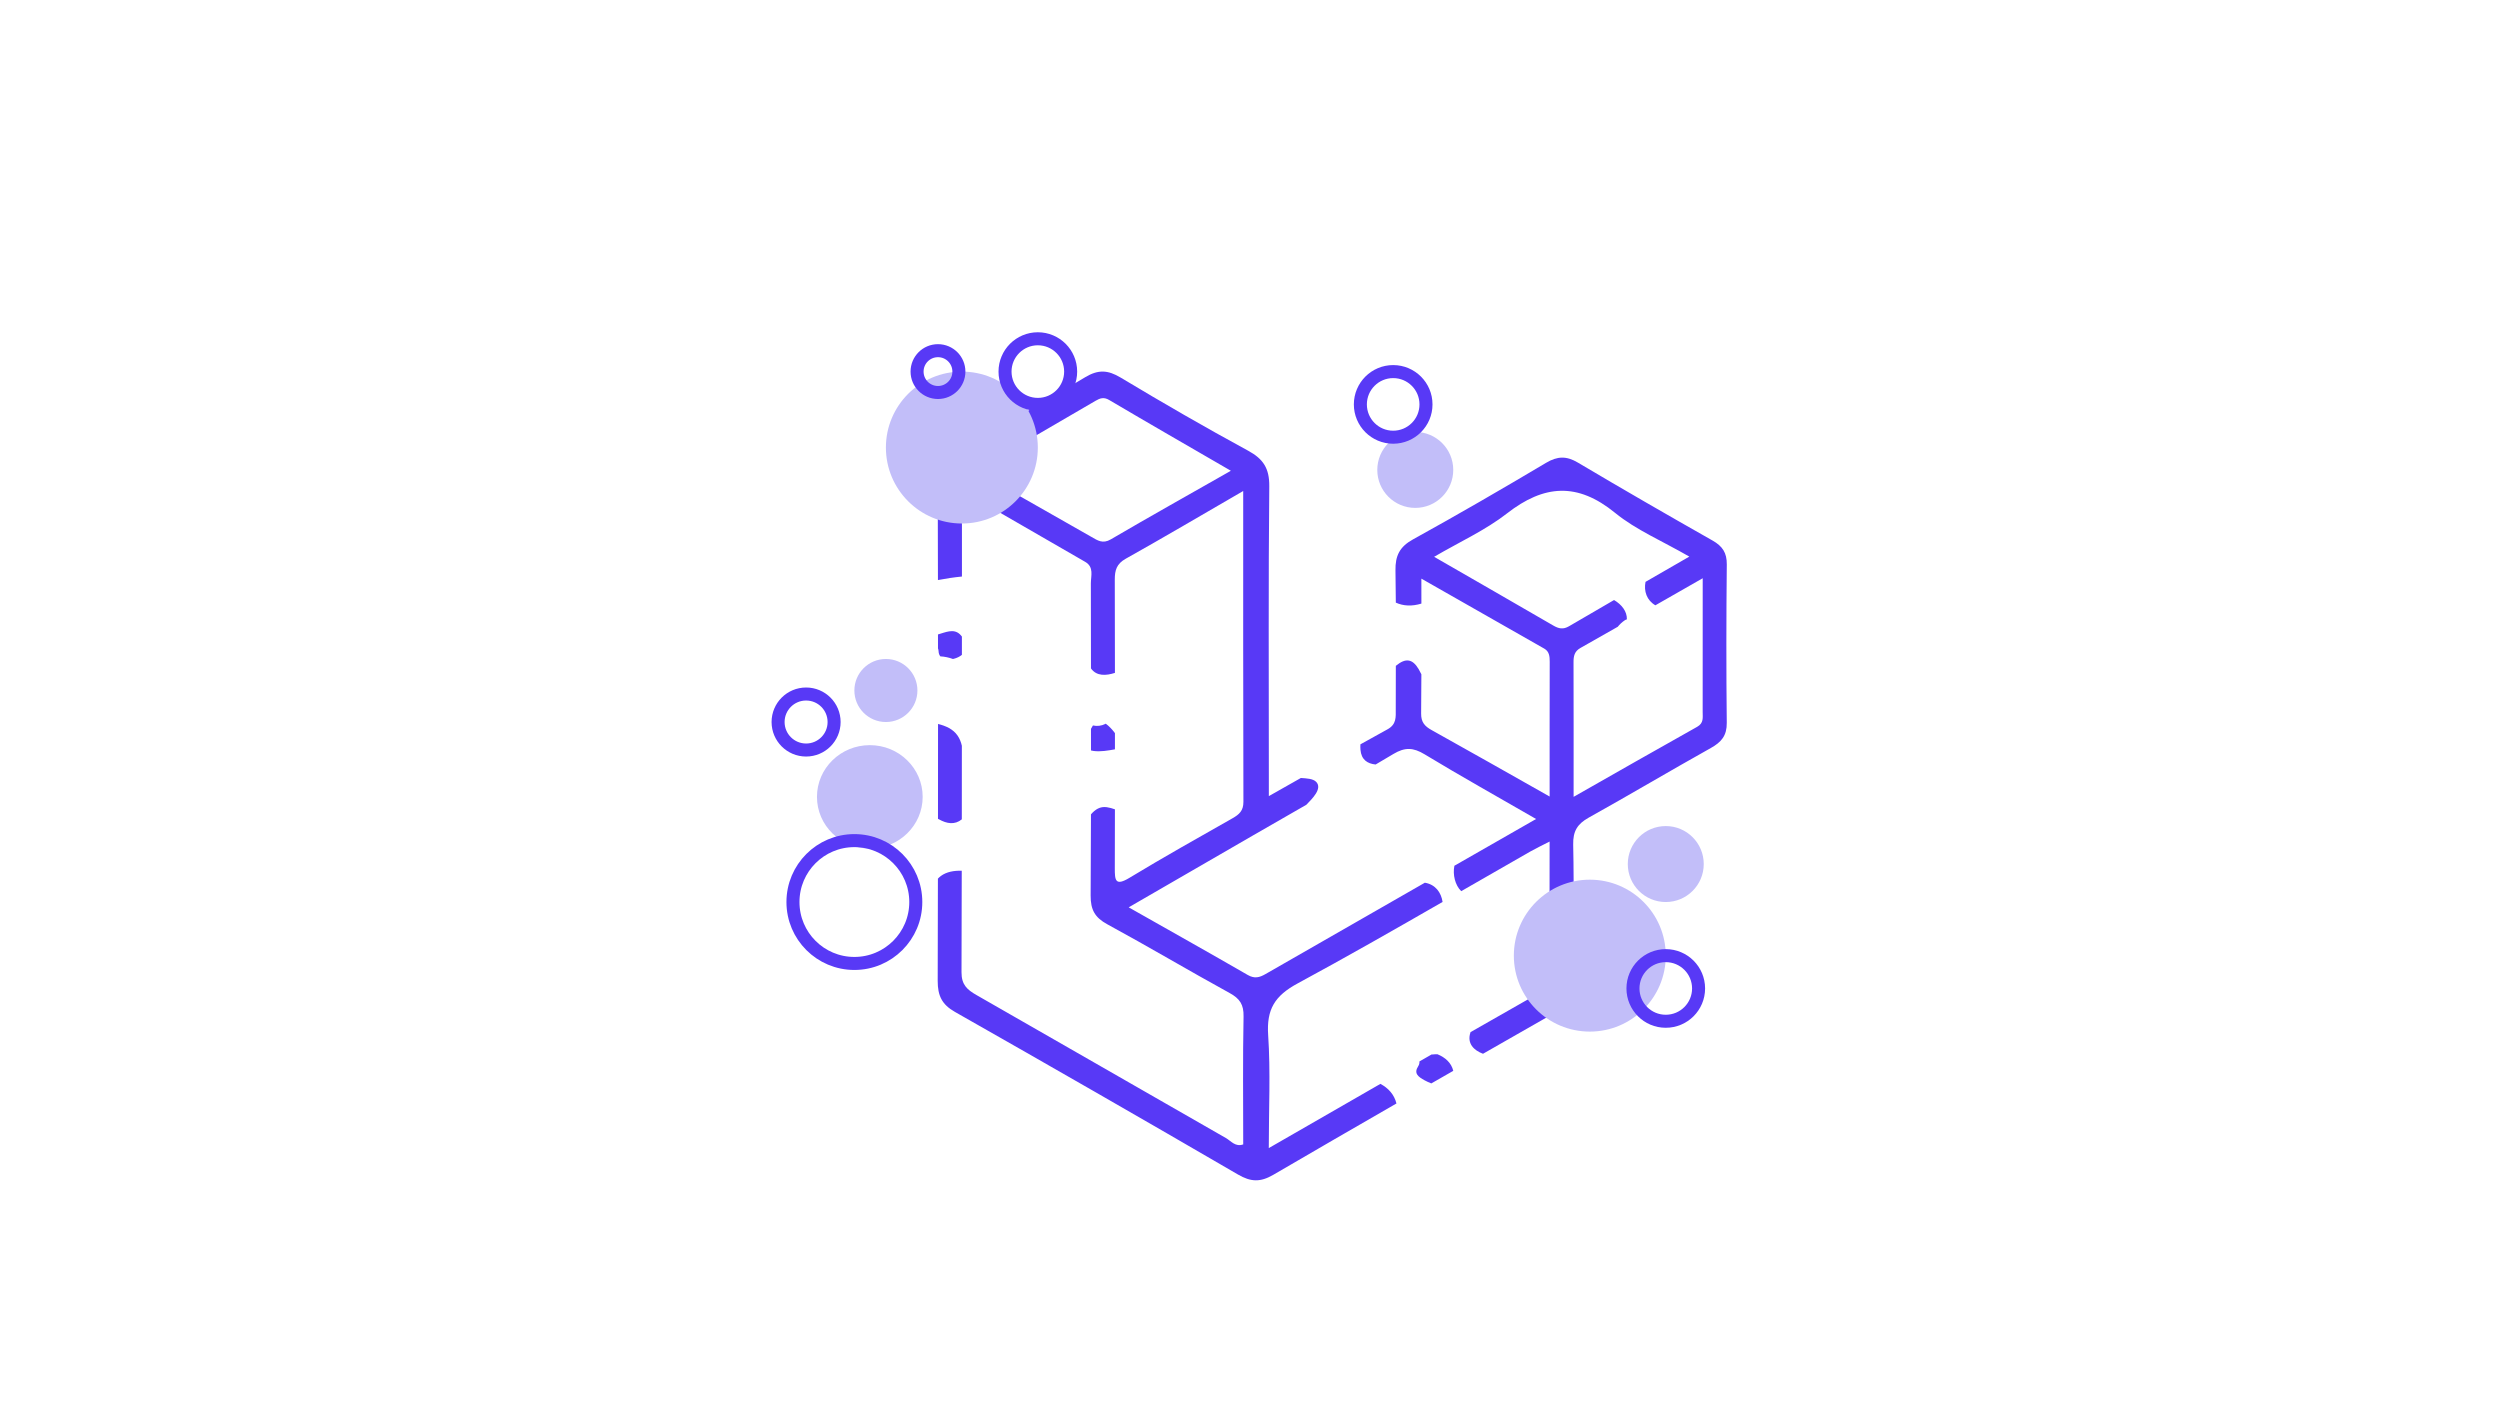 <?xml version="1.0" encoding="utf-8"?>
<!-- Generator: Adobe Illustrator 24.1.2, SVG Export Plug-In . SVG Version: 6.00 Build 0)  -->
<svg version="1.1" xmlns="http://www.w3.org/2000/svg" xmlns:xlink="http://www.w3.org/1999/xlink" x="0px" y="0px"
	 viewBox="0 0 1920 1080" style="enable-background:new 0 0 1920 1080;" xml:space="preserve">
<style type="text/css">
	.st0{display:none;}
	.st1{display:inline;fill:#C2BEF9;}
	.st2{display:inline;fill:none;stroke:#5839F6;stroke-width:20;stroke-linecap:round;stroke-linejoin:round;stroke-miterlimit:10;}
	.st3{display:inline;fill:none;stroke:#5839F6;stroke-width:10;stroke-linecap:round;stroke-linejoin:round;stroke-miterlimit:10;}
	.st4{display:inline;fill:none;stroke:#5839F6;stroke-width:10;stroke-miterlimit:10;}
	.st5{display:inline;fill:none;stroke:#5839F6;stroke-width:3;stroke-linecap:round;stroke-linejoin:round;stroke-miterlimit:10;}
	.st6{display:inline;fill:none;stroke:#5839F6;stroke-width:7;stroke-linecap:round;stroke-linejoin:round;stroke-miterlimit:10;}
	.st7{display:inline;fill:none;stroke:#5839F6;stroke-width:6;stroke-linecap:round;stroke-linejoin:round;stroke-miterlimit:10;}
	.st8{display:inline;fill:none;stroke:#5839F6;stroke-width:4;stroke-linecap:round;stroke-linejoin:round;stroke-miterlimit:10;}
	.st9{display:inline;fill:none;stroke:#5839F6;stroke-width:18;stroke-linecap:round;stroke-linejoin:round;stroke-miterlimit:10;}
	.st10{fill:#5839F6;}
	.st11{fill:#C2BEF9;}
	.st12{fill:none;stroke:#5839F6;stroke-width:10;stroke-linecap:round;stroke-linejoin:round;stroke-miterlimit:10;}
</style>
<g id="Capa_1" class="st0">
	<circle class="st1" cx="613.89" cy="361.32" r="108.6"/>
	<path class="st2" d="M639.5,422.26c-16.38-28.37-32.77-56.75-49.18-85.16c42.38,0,83.44,0,124.5,0
		c23.34,40.42,46.68,80.85,70.01,121.27c37.58,65.09,75.2,130.17,112.67,195.32c2.88,5.01,4.28,5.71,7.48,0.14
		c20.84-36.39,41.99-72.6,62.95-108.91c29.28-50.7,58.57-101.39,87.68-152.19c10.6-18.5,22.19-36.45,31.51-55.68
		c41.18,0,82.36,0,125.18,0c-6.74,11.68-13.48,23.35-20.22,35.03"/>
	<path class="st2" d="M1160.34,427.04c-21.58,37.37-43.14,74.71-64.71,112.06"/>
	<path class="st2" d="M1035.84,642.65c-3.18,5.5-6.36,11.01-9.53,16.51"/>
	<path class="st2" d="M985.37,730.06c-27.98,48.46-56,96.98-84.07,145.59c-24.84-43.01-49.63-85.95-74.39-128.84"/>
	<path class="st3" d="M815.21,726.56c-7.64-13.24-15.29-26.47-22.93-39.7"/>
	<path class="st2" d="M747.07,608.55c-17.14-29.69-34.28-59.37-51.42-89.05"/>
	<path class="st2" d="M677.84,488.67c-2.13-3.69-4.26-7.38-6.39-11.07"/>
	<path class="st2" d="M785.01,458.67c-0.06-0.1-0.12-0.2-0.18-0.31c-23.34-40.42-46.68-80.85-70.01-121.27
		c36.92-0.11,73.84-0.12,110.76-0.44c4.6-0.04,5.74,2.91,7.39,5.76c5.35,9.26,10.7,18.53,16.05,27.8"/>
	<path class="st2" d="M876.24,417.38c6.89,11.94,13.78,23.89,20.67,35.83c1.26,2.18,2.63,4.3,4.35,7.1
		c1.88-3.02,3.45-5.39,4.86-7.84c8.74-15.13,17.48-30.25,26.22-45.38"/>
	<path class="st2" d="M949.35,377.63c4.56-7.9,9.12-15.8,13.67-23.7"/>
	<path class="st2" d="M969.01,343.55c0.23-0.39,0.45-0.78,0.68-1.17c1.71-2.97,2.98-5.74,7.46-5.7c17.63,0.13,35.26,0.2,52.88,0.24"
		/>
	<path class="st3" d="M1071.26,337c5.29,0.01,10.58,0.02,15.87,0.03c-9.32,19.23-20.91,37.18-31.51,55.68
		c-22.08,38.52-44.26,76.99-66.46,115.44"/>
	<path class="st4" d="M958.67,560.93c-17.92,30.95-35.91,61.85-53.69,92.89c-3.19,5.58-4.59,4.88-7.48-0.14
		c-21.99-38.24-44.04-76.45-66.09-114.65"/>
	<path class="st3" d="M814.01,508.89c-3.08-5.34-6.16-10.67-9.24-16.01"/>
	<circle class="st1" cx="1036.63" cy="242.08" r="42.35"/>
	<circle class="st1" cx="1179.47" cy="468.19" r="62.23"/>
	<circle class="st1" cx="1102.99" cy="575.06" r="35.96"/>
	<circle class="st1" cx="763.37" cy="713.5" r="67.72"/>
	<path class="st5" d="M698.03,212.68c-1.53-3.26-2.38-6.9-2.38-10.74c0-13.98,11.33-25.31,25.31-25.31s25.31,11.33,25.31,25.31
		c0,6.61-2.54,12.63-6.69,17.14"/>
	<path class="st5" d="M732.27,224.59c-3.4,1.7-7.25,2.66-11.31,2.66c-1.34,0-2.65-0.1-3.94-0.3"/>
	<circle class="st6" cx="1255.18" cy="575.06" r="25.31"/>
	<path class="st7" d="M798.16,257.97c3.62,0.86,6.94,2.5,9.78,4.73"/>
	<path class="st7" d="M817.53,280.77c0.04,0.6,0.06,1.21,0.06,1.83c0,4.16-1,8.08-2.78,11.54"/>
	<path class="st7" d="M793.31,307.89c-0.34,0.01-0.68,0.02-1.03,0.02c-13.98,0-25.31-11.33-25.31-25.31
		c0-11.07,7.1-20.47,16.99-23.91"/>
	<circle class="st8" cx="792.28" cy="683.04" r="25.31"/>
	<circle class="st5" cx="1117.25" cy="282.6" r="25.31"/>
	<circle class="st7" cx="1142.56" cy="625.5" r="23.51"/>
</g>
<g id="Capa_2" class="st0">
	<path class="st2" d="M967.13,524.78c5.8-5.79,11.59-11.58,17.39-17.37"/>
	<path class="st2" d="M1000.66,491.28c10.35-10.36,20.69-20.73,31-31.12c3.58-3.61,5.63-4.1,9.48-0.24
		c12.59,12.62,25.21,25.22,37.84,37.8"/>
	<path class="st2" d="M1130.04,548.44c6.78,6.72,13.57,13.43,20.35,20.14c3.11,3.07,2.81,4.89,0.05,7.89
		c-11.43,12.42-23.43,24.26-35.72,35.82c-3.66,3.44-5.45,2.35-8.4-0.63c-9.87-9.99-20.02-19.69-30.27-29.71
		c-1.99,2.78-1.07,5.86-1.08,8.69c-0.09,30.66-0.16,61.33-0.23,91.99"/>
	<path class="st2" d="M1074.66,727.33c-0.03,13.23-0.06,26.47-0.09,39.7"/>
	<path class="st2" d="M1069.1,828.29c-9.7,32.2-33.29,50.18-66.39,55.98c-39.87,6.99-80.16,7.75-120.08,2.45"/>
	<path class="st2" d="M833.24,873.59c-12.62-6.49-22.81-15.37-30.53-26.47"/>
	<path class="st2" d="M785.06,791.69c-0.16-2.33-0.27-4.7-0.33-7.11c-0.57-22.68-0.57-22.68,21.51-22.68
		c20.39,0,40.79,0.14,61.18-0.1c4.86-0.06,6.51,1.13,6.2,6.25c-0.6,9.78-0.8,19.58,1.2,29.33c3.62,17.61,12.33,27.07,30.06,28.82
		c20.3,2,40.84,1.65,61.01-1.47c20.54-3.18,29.83-15.8,31.39-39.85c0.46-7.03,0.56-14.09,0.57-21.14
		c0.05-58.67,0.04-117.33,0.03-176c0-1.95-0.17-3.91-0.26-5.86c-10.41,9.99-20.55,19.37-30.24,29.2c-3.44,3.49-5.6,4.65-9.55,0.68
		c-11.89-11.95-24.04-23.66-36.29-35.24c-2.84-2.68-1.35-4.05,0.49-5.95c5.96-6.15,11.76-12.44,17.81-18.5
		c1.65-1.65,3.3-3.3,4.95-4.95"/>
	<path class="st2" d="M822.37,337.2c9.6-7.69,21.42-13.05,35.42-15.87c8.14-1.64,16.29-3.03,24.45-4.14"/>
	<path class="st2" d="M941.19,313.95c23.69,0.72,47.32,3.94,70.78,9.98c13.54,3.49,25.07,8.98,34.57,16.31"/>
	<path class="st2" d="M1079.28,404.86c1.03,10.4,1.12,20.77,1.1,31.18c-0.01,4.63-1.2,6.71-6.39,6.66
		c-25.68-0.24-51.37-0.25-77.05,0.01c-5.23,0.05-5.77-2.03-5.17-6.32c1.71-12.13,0.98-24.13-3.08-35.75
		c-4.8-13.75-14.62-21.11-29.1-22.62c-18.14-1.88-36.29-0.84-54.31,0.59c-22.4,1.77-35.19,15.56-37.53,38.43"/>
	<path class="st2" d="M866.54,449.23c-0.07,8.26-0.02,16.52,0.06,24.79"/>
	<path class="st2" d="M866.84,498.86c0.28,41.13,0.01,82.25,0.01,123.33c3.02,0.77,3.86-1.57,5.15-2.81
		c7.25-7,14.42-14.07,21.51-21.22c9.71-9.8,9.68-9.86,19.79,0.09c9.87,9.71,19.55,19.63,29.65,29.1c3.37,3.16,2.68,4.79-0.16,7.63
		c-5.3,5.3-10.59,10.61-15.88,15.92"/>
	<path class="st2" d="M908.32,669.55c-25.3,25.41-50.56,50.85-75.79,76.33c-2.75,2.78-4.39,2.87-7.19,0.07
		c-10.69-10.68-21.39-21.36-32.09-32.03"/>
	<path class="st2" d="M757.17,678.01c-14.39-14.31-28.8-28.6-43.21-42.88c-2.64-2.61-2.43-4.29,0.02-6.75
		c12.26-12.31,24.49-24.65,36.54-37.17c2.54-2.64,4.09-1.71,6.12,0.24c7.26,6.98,14.64,13.82,21.82,20.88
		c3.55,3.49,6.74,7.34,10.1,11.02c0.6-0.38,1.21-0.75,1.81-1.13c0-15.07,0-30.13,0-45.2c0-2.04,0-4.09,0-6.13"/>
	<path class="st2" d="M790.36,538.62c0-36.81,0.01-73.61-0.02-110.41c-0.01-14.39,1.17-28.61,4.2-42.72
		c0.4-1.86,0.84-3.68,1.31-5.46"/>
	<circle class="st1" cx="733.13" cy="412.04" r="84.85"/>
	<circle class="st1" cx="969.54" cy="231.8" r="28.35"/>
	<circle class="st1" cx="908.32" cy="747.18" r="46.1"/>
	<circle class="st1" cx="1157.93" cy="484.69" r="55.31"/>
	<circle class="st1" cx="1079.58" cy="346.99" r="33.03"/>
	<circle class="st1" cx="925.66" cy="195.48" r="7.97"/>
	<circle class="st1" cx="1138.04" cy="767.03" r="42.5"/>
	<circle class="st4" cx="636.86" cy="354.02" r="21.21"/>
	<circle class="st4" cx="665.42" cy="433.11" r="31.89"/>
	<circle class="st4" cx="1013.69" cy="215.86" r="29.18"/>
	<circle class="st4" cx="1185.65" cy="665.74" r="27.59"/>
	<circle class="st4" cx="933.63" cy="475" r="25.99"/>
</g>
<g id="Capa_3" class="st0">
	<path class="st2" d="M787.32,317.6c12.41,0.02,24.82,0.04,37.24,0.05 M881.65,317.65c25.75-0.01,51.5-0.03,77.26-0.03
		c45.42,0,90.85,0.08,136.27,0.05 M1159.73,317.52c10.94-0.04,21.88-0.1,32.82-0.17c11.07-0.07,13.51,3.3,12.52,13.64
		c-2.65,27.84-5.23,55.68-7.77,83.53 M1188.13,516.59c-0.36,4.03-0.72,8.06-1.08,12.09c-0.29,3.29-0.59,6.58-0.88,9.86
		 M1178.09,630.13c-2.66,30.32-5.3,60.64-7.95,90.96c-2.84,32.52-5.69,65.03-8.28,97.57c-0.46,5.8-2.71,8.4-8.47,10
		c-31.06,8.62-62.1,17.33-93.14,26.06 M1003.17,870.8c-12.26,3.46-24.53,6.91-36.79,10.37c-5.35,1.51-10.49,0.8-15.81-0.69
		c-11.68-3.29-23.36-6.58-35.04-9.86 M886.33,862.41c-5.59-1.57-11.17-3.13-16.76-4.7 M810.17,841.16
		c-13.85-3.84-27.7-7.65-41.56-11.45c-8.21-2.25-11.41-6.01-12.11-14.5c-6.27-76.19-12.83-152.37-19.57-228.52
		c-7.57-85.51-15.24-171.01-23.36-256.48c-0.97-10.23,1.33-12.89,11.7-12.83c11.58,0.06,23.16,0.11,34.74,0.15 M829.52,421.82
		c-4.59-0.03-9.19-0.06-13.78-0.1c-9.19-0.08-13.01,1.86-11.58,11.84c1.57,11.04,2.8,22.35,2.2,33.43
		c-0.67,12.43,4.43,14.4,15.61,14.3c34.8-0.32,69.6-0.43,104.4-0.51 M985.95,480.63c6.62-0.02,13.23-0.04,19.85-0.07
		 M1025.65,480.46c3.3-0.02,6.6-0.04,9.9-0.06c9.06-0.06,13.02,1.63,11.55,11.77c-1.72,11.92-3.04,24.14-2.4,36.11
		c0.74,13.67-5.11,15.5-17.17,15.53c-67.61,0.19-135.21,1.43-202.81,2c-8.15,0.07-12.4,0.68-10.18,10.9
		c2.36,10.85,3.32,22.21,3.22,33.34c-0.1,11.97,3.86,15.72,16.29,15.56c64.47-0.82,128.96-0.6,193.44-0.74
		c5.7-0.01,11.67-1.62,10.29,8.46c-3.15,23.02-5.44,46.17-7.62,69.32c-0.6,6.38-3.29,9.21-9.31,11.07
		c-57.24,17.62-57.21,17.71-115.28,1.9c-1.73-0.47-3.4-1.36-5.14-1.51c-7.49-0.62-10.81-4.37-11.18-12.06
		c-0.55-11.15-2.33-22.24-3.08-33.38c-0.43-6.5-2.56-9.34-9.69-9.08c-14.76,0.54-29.56,0.49-44.32,0.02
		c-7.12-0.22-9.52,2.06-8.81,9.17c2.83,28.49,5.33,57.01,7.93,85.52c0.39,4.25,1.7,6.69,6.65,7.99
		c37.34,9.79,74.58,19.96,111.77,30.32c6.28,1.75,12.11,2.1,18.39,0.33c10.61-3,21.22-6.01,31.84-9 M1045.28,751.28
		c10.42-2.85,20.85-5.64,31.3-8.37c8.66-2.26,11.47-6.53,12.13-14.64c3.62-44.14,7.5-88.25,11.34-132.37
		c4.66-53.48,8.75-107.02,14.52-160.38c1.36-12.57-1.97-13.93-12.71-13.82c-33.68,0.33-67.37,0.29-101.05,0.24 M908.97,421.96
		c-9.1,0.01-18.21,0.02-27.31,0.01"/>
	<circle class="st1" cx="697.93" cy="330.07" r="74.48"/>
	<circle class="st1" cx="733.93" cy="544.83" r="53.38"/>
	<circle class="st1" cx="1170.9" cy="254.34" r="85.66"/>
	<circle class="st1" cx="1039.27" cy="199.68" r="18.58"/>
	<circle class="st1" cx="1191.81" cy="729.6" r="44.5"/>
	<circle class="st1" cx="1115.03" cy="628" r="29.79"/>
	<circle class="st1" cx="838.65" cy="850.97" r="76.88"/>
	<circle class="st3" cx="725.26" cy="227.01" r="27.33"/>
	<circle class="st3" cx="1175.22" cy="169.29" r="30.39"/>
	<circle class="st3" cx="854.11" cy="269.81" r="15.46"/>
	<circle class="st3" cx="1268.28" cy="584" r="44"/>
	<circle class="st3" cx="699.86" cy="520.69" r="19.31"/>
	<circle class="st3" cx="1021.22" cy="834.74" r="18.05"/>
</g>
<g id="Capa_4" class="st0">
	<path class="st9" d="M896.55,314.47c9.1,0,18.21,0,27.31,0 M946.21,314.47c4.26,0,8.51,0,12.77,0c21.4,0,42.8,0.02,64.2,0.03
		 M1110.07,314.51c27.98-0.03,55.97-0.12,83.95-0.29c11-0.07,13.57,3.04,12.57,13.58c-4.86,51.32-9.55,102.65-14.16,153.99
		 M1182.86,589.22c-1.05,11.96-2.1,23.92-3.14,35.88 M1173.64,695.38c-1.65,19.07-3.29,38.15-4.95,57.22
		c-1.9,21.96-3.91,43.91-5.54,65.89c-0.43,5.87-2.78,8.47-8.53,10.07c-20.49,5.69-40.97,11.41-61.45,17.15 M971.67,879.91
		c-1.73,0.49-3.46,0.97-5.19,1.46c-5.39,1.52-10.54,0.8-15.89-0.71c-60.97-17.17-121.93-34.36-183.03-51.06
		c-8.31-2.27-11.47-6.07-12.17-14.54c-2.95-35.63-5.96-71.25-9.02-106.87 M740.77,643.49c-0.57-6.57-1.15-13.14-1.73-19.71
		 M733.11,556.63c-5.96-66.69-12.08-133.37-18.08-200.05c-0.52-5.83-0.59-11.69-1.06-17.52c-1.96-24.58-1.99-24.58,23.46-24.58
		c24.9,0,49.8,0,74.7,0 M866.76,419.41c-17.48-0.02-34.96-0.07-52.43-0.19c-8.07-0.05-11.02,1.54-10.14,10.46
		c5.43,55.09,10.9,110.19,14.9,165.39c0.91,12.58,5.12,14.17,15.92,14.03c41.43-0.57,82.88-0.23,124.32-0.23
		c22.52,0,45.04-0.07,67.56,0.06c3.97,0.02,9.55-2.02,8.74,5.99c-0.75,7.44-1.48,14.89-2.18,22.34 M1031.58,657.66
		c-0.73,8.16-1.43,16.33-2.1,24.49c-0.52,6.3-3.31,9.01-9.48,10.89c-56.62,17.21-56.58,17.34-113.3,1.98
		c-2.17-0.59-4.28-1.69-6.47-1.86c-8.55-0.68-10.85-5.51-10.89-13.52c-0.05-9.87-1.73-19.72-2.19-29.6
		c-0.36-7.82-2.09-12.42-11.74-11.77c-13.9,0.94-27.92,0.53-41.87,0.12c-7.65-0.22-10.94,0.61-9.77,10.21
		c3.23,26.34,5.13,52.86,6.93,79.35c0.53,7.82,2.65,11.76,10.92,13.94c11.14,2.94,22.25,5.96,33.36,9.02 M908.44,760.29
		c14.08,3.99,28.15,8.03,42.22,12.06c5.88,1.68,11.32,1.87,17.17,0.21c4.54-1.29,9.07-2.58,13.61-3.86 M1014.56,759.31
		c6.65-1.87,13.31-3.74,19.96-5.6 M1063.41,745.72c4.91-1.34,9.82-2.68,14.74-4.01c6.84-1.85,8.97-4.74,9.58-11.85
		c4.79-56.5,9.92-112.98,15.57-169.4c1.12-11.13-1.31-14.44-13.08-14.34c-66.66,0.61-133.33,0.03-199.99,0.56
		c-10.73,0.09-13.97-3.11-14.05-13.47c-0.1-13.02-0.99-26.2-3.29-38.99c-1.89-10.53,0.88-12.74,11.23-12.67
		c33.94,0.22,67.88,0.24,101.82,0.25 M1033.1,481.83c21.51,0.02,43.01,0.07,64.52,0.18c8.88,0.05,13.01-1.89,13.38-11.32
		c0.53-13.48,1.64-26.98,3.38-40.35c1.2-9.24-2.2-11.21-10.87-11.14c-40.84,0.32-81.69,0.23-122.54,0.19 M938.76,419.39
		c-9.1,0.01-18.21,0.01-27.31,0.02"/>
	<circle class="st1" cx="719.03" cy="308.97" r="58.34"/>
	<circle class="st1" cx="665.02" cy="498.31" r="16.75"/>
	<circle class="st1" cx="794.76" cy="268" r="17.38"/>
	<circle class="st1" cx="1245.67" cy="537.85" r="87.25"/>
	<circle class="st1" cx="1225.58" cy="676.59" r="18.79"/>
	<circle class="st1" cx="1168.16" cy="215.86" r="34.76"/>
	<circle class="st1" cx="1242.15" cy="806.23" r="39.23"/>
	<circle class="st1" cx="1113.29" cy="902.33" r="20.12"/>
	<circle class="st1" cx="682.11" cy="739.43" r="17.08"/>
	<circle class="st3" cx="686.95" cy="254.54" r="26.26"/>
	<circle class="st3" cx="1228.12" cy="275.82" r="25.2"/>
	<circle class="st3" cx="1302.48" cy="388.41" r="21.1"/>
	<circle class="st3" cx="1150.78" cy="384.69" r="17.38"/>
	<circle class="st3" cx="1310.78" cy="737.6" r="29.4"/>
	<circle class="st3" cx="678.74" cy="654.1" r="40.46"/>
</g>
<g id="Capa_5">
	<path class="st10" d="M849.19,555.78c-0.14,0.08-0.26,0.17-0.4,0.24c-2.86,1.45-6.28,1.86-9.41,1.13
		c-0.54,0.81-1.05,1.69-1.51,2.59c0,5.54,0,11.07,0.01,16.61c0.67,0.17,1.36,0.32,2.09,0.41c5.34,0.66,10.9-0.29,16.3-1.28
		c0-4.15,0-8.3,0-12.46C854.17,560.22,851.82,557.68,849.19,555.78z"/>
	<path class="st10" d="M1116.09,822.33c-1.5-6.14-6.12-10.19-12.04-12.63c-1.08-0.08-2.24-0.05-3.48,0.11
		c-0.41,0.05-0.78,0.06-1.15,0.04c-3.11,1.78-6.21,3.56-9.32,5.35c0.14,1.17-0.13,2.44-0.96,3.73c-3.49,5.41-0.04,8.02,4.94,10.75
		c1.66,0.91,3.4,1.69,5.16,2.39c5.62-3.23,11.24-6.44,16.86-9.66C1116.1,822.38,1116.1,822.35,1116.09,822.33z"/>
	<path class="st10" d="M1326.18,433.54c0.09-9.01-3.31-14.07-10.92-18.39c-34.66-19.65-69.19-39.55-103.46-59.89
		c-8.77-5.2-15.67-5.01-24.45,0.21c-33.77,20.09-67.79,39.8-102.18,58.79c-10.23,5.65-13.65,12.52-13.45,23.86
		c0.14,8.23,0.22,16.47,0.27,24.7c5.8,2.63,12.34,2.96,19.64,0.74c-0.01-6.33-0.02-12.69-0.02-19.17
		c32.54,18.52,63.51,36.1,94.42,53.77c3.82,2.19,4.16,5.96,4.15,10.04c-0.1,33.6-0.06,67.2-0.06,103.54
		c-32.04-18.09-61.28-34.72-90.67-51.06c-5.29-2.94-8.09-6.05-8.02-12.7c0.11-10.01,0.16-20.03,0.19-30.11
		c-0.64-1.33-1.31-2.64-2.06-3.92c-4.78-8.1-10.07-8.74-17.42-2.69c-0.05,0.04-0.09,0.07-0.14,0.1
		c-0.03,11.12-0.07,22.24-0.06,33.36c0,6.02,0.68,11.56-6.37,15.42c-6.93,3.8-13.84,7.64-20.77,11.51
		c-0.08,1.39-0.08,2.79,0.04,4.17c0.65,7.65,5.3,10.69,11.65,11.32c4.55-2.68,9.11-5.37,13.64-8.08c8.9-5.33,15.29-5,23.96,0.25
		c27.43,16.61,55.43,32.26,85.62,49.68c-21.07,12.06-41.96,24.01-62.74,35.91c-1.37,6.88,0.53,14.91,5.24,19.52
		c17.7-10.19,35.4-20.38,53.14-30.49c4.13-2.36,8.46-4.38,14.75-7.62c0,35.25-0.18,67.4,0.13,99.55c0.07,7.84-1.45,12.97-9.14,17.33
		c-17.24,9.78-34.47,19.62-51.73,29.49c-0.04,0.15-0.07,0.31-0.13,0.47c-2.67,8.29,2.73,13.54,9.72,16.15
		c19.22-11.01,38.45-22.01,57.69-32.97c8.81-5.02,12.29-10.78,12.11-21.05c-0.62-35.53,0.24-71.08-0.54-106.61
		c-0.23-10.35,3.24-15.88,11.94-20.73c31.43-17.51,62.36-35.9,93.76-53.46c8.06-4.5,12.37-9.46,12.25-19.35
		C1325.72,514.62,1325.77,474.07,1326.18,433.54z M1303.41,558.2c-31.09,17.39-62,35.1-94.88,53.78c0-36.2,0.06-69.77-0.06-103.34
		c-0.02-4.74,0.69-8.4,5.32-11.01c9.53-5.39,19.06-10.81,28.65-16.27c1.47-1.85,3.26-3.54,5.44-5.01c0.49-0.33,1.02-0.55,1.57-0.68
		c0.17-6.14-3.98-11.37-9.86-14.84c-11.63,6.73-23.11,13.4-34.57,20.12c-4.57,2.68-7.96,1.85-12.07-0.53
		c-29.62-17.19-59.32-34.24-91.54-52.79c19.75-11.55,39.4-20.42,55.93-33.3c28.48-22.19,54.14-24.04,83.06-0.44
		c16.07,13.11,36.01,21.47,57,33.58c-11.47,6.62-22.65,13.06-33.64,19.4c-1.44,7.13,0.96,14.2,7.57,18
		c11.87-6.79,23.94-13.69,36.35-20.78c0,36.34,0.02,69.53-0.03,102.72C1307.64,551.04,1308.6,555.3,1303.41,558.2z"/>
	<path class="st10" d="M1060.15,832.41c-28.25,16.25-56.75,32.66-85.72,49.32c0-30.19,1.4-58.62-0.48-86.83
		c-1.31-19.68,4.98-30.09,22.65-39.64c37.43-20.24,74.4-41.35,111.3-62.57c-1.1-7.28-5.44-13.4-13.62-14.77
		c-41.06,23.51-81.73,46.8-122.35,70.15c-4.75,2.73-8.51,3.69-13.71,0.68c-29.63-17.11-59.48-33.84-91.39-51.92
		c33.1-19.14,64.36-37.25,95.65-55.32c13.59-7.85,27.2-15.65,40.81-23.46c4.51-4.66,12.55-12.45,7.5-17.61
		c-2.4-2.44-7.27-2.65-11.73-2.95c-8.09,4.59-16.26,9.22-24.59,13.93v-18.04c0-73.3-0.38-146.6,0.34-219.9
		c0.13-13.69-4.52-20.97-16.24-27.34c-33.05-17.96-65.65-36.78-97.9-56.15c-9.83-5.91-17.23-6.29-27.22-0.3
		c-33.22,19.92-66.89,39.12-100.76,57.91c-9.57,5.31-12.54,11.82-12.51,22.55c0.07,25.11,0.12,50.22,0.16,75.33
		c6.1-1.17,12.26-2.11,18.43-2.7c0-19.67,0-39.35,0-59.02c0-1.49,0.41-2.98,0.91-6.37c31.87,18.39,62.82,36.24,93.75,54.11
		c6.94,4.01,4.34,10.82,4.35,16.53c0.04,21.77,0.07,43.55,0.09,65.32c4.37,6.16,11.67,5.58,18.4,3.42
		c-0.02-23.86-0.04-47.71-0.11-71.57c-0.02-7.28,1.4-12.18,8.41-16.1c29.4-16.47,58.43-33.6,90.22-52.01
		c0,81.3-0.09,160.04,0.16,238.77c0.02,6.8-3.24,9.66-8.39,12.58c-26.48,15.03-53.04,29.93-79.08,45.7
		c-10.98,6.65-11.32,1.89-11.3-7.41c0.04-15.05,0.06-30.11,0.09-45.16c-2.05-0.74-4.13-1.36-6.27-1.65
		c-5.23-0.71-8.86,1.77-12.13,5.49c-0.05,20.78-0.12,41.56-0.25,62.33c-0.07,10.9,3.21,16.9,12.78,22.1
		c31.59,17.15,62.5,35.54,94.01,52.83c7.75,4.25,10.83,8.81,10.65,17.93c-0.66,32.72-0.26,65.47-0.26,98.29
		c-6.02,2.19-9.41-2.66-13.32-4.89C877.57,837.52,813.89,800.69,750,764.23c-7.25-4.14-11.6-7.93-11.56-17.55
		c0.09-25.99,0.13-51.97,0.18-77.96c-5.8-0.15-11.59,0.74-16.09,4.07c-0.82,0.6-1.54,1.28-2.22,2c-0.04,26.17-0.09,52.35-0.16,78.52
		c-0.03,11.29,3.19,18.13,13.21,23.82c72.68,41.27,145.17,82.87,217.4,124.9c9.86,5.74,17.12,6.07,27.2,0.19
		c31.44-18.35,62.96-36.58,94.51-54.75C1070.75,840.55,1066.2,835.61,1060.15,832.41z M853.08,414.24
		c-6.23,3.65-10.16,0.79-14.89-1.91c-28.83-16.44-57.69-32.83-89.16-50.73c32.33-18.82,62.37-36.27,92.37-53.79
		c3.46-2.02,6.3-3.06,10.46-0.6c30.38,17.93,60.96,35.51,93.44,54.34C913.1,379.88,882.92,396.78,853.08,414.24z"/>
	<path class="st10" d="M735.5,565.06c-3.53-5.2-9.22-7.59-15.09-9.07c0,24.3-0.01,48.6-0.04,72.9c0.27,0.11,0.53,0.23,0.8,0.38
		c5.99,3.36,12.12,4.39,17.5-0.02c0.02-18.83,0.03-37.66,0.04-56.48C738.09,570.02,737.09,567.4,735.5,565.06z"/>
	<path class="st10" d="M737.04,486.98c-4.81-4.38-11.01-1.32-16.67,0.27c0,3.58,0.01,7.16,0.01,10.75c0.26,0.65,0.43,1.38,0.45,2.2
		c0.06,1.67,0.57,2.94,1.37,3.89c3.22,0.17,6.51,0.85,9.64,2.01c0.21-0.04,0.43-0.09,0.64-0.14c2.42-0.6,4.53-1.64,6.26-3.02
		c0-4.69,0-9.38,0-14.07C738.22,488.2,737.67,487.56,737.04,486.98z"/>
	<circle class="st11" cx="738.71" cy="343.72" r="58.34"/>
	<ellipse class="st11" cx="668.02" cy="611.98" rx="40.59" ry="39.71"/>
	<circle class="st11" cx="680.37" cy="530.3" r="24.21"/>
	<circle class="st11" cx="1220.97" cy="733.93" r="58.34"/>
	<circle class="st11" cx="1279.31" cy="663.59" r="29.17"/>
	<circle class="st11" cx="1086.93" cy="360.9" r="29.17"/>
	<circle class="st12" cx="619.08" cy="554.51" r="21.51"/>
	<circle class="st12" cx="1279.31" cy="759.13" r="25.2"/>
	<circle class="st12" cx="656.16" cy="692.76" r="47.17"/>
	<circle class="st12" cx="797.06" cy="285.38" r="25.2"/>
	<circle class="st12" cx="1069.96" cy="310.58" r="25.2"/>
	<circle class="st12" cx="720.37" cy="285.38" r="16.06"/>
</g>
</svg>
